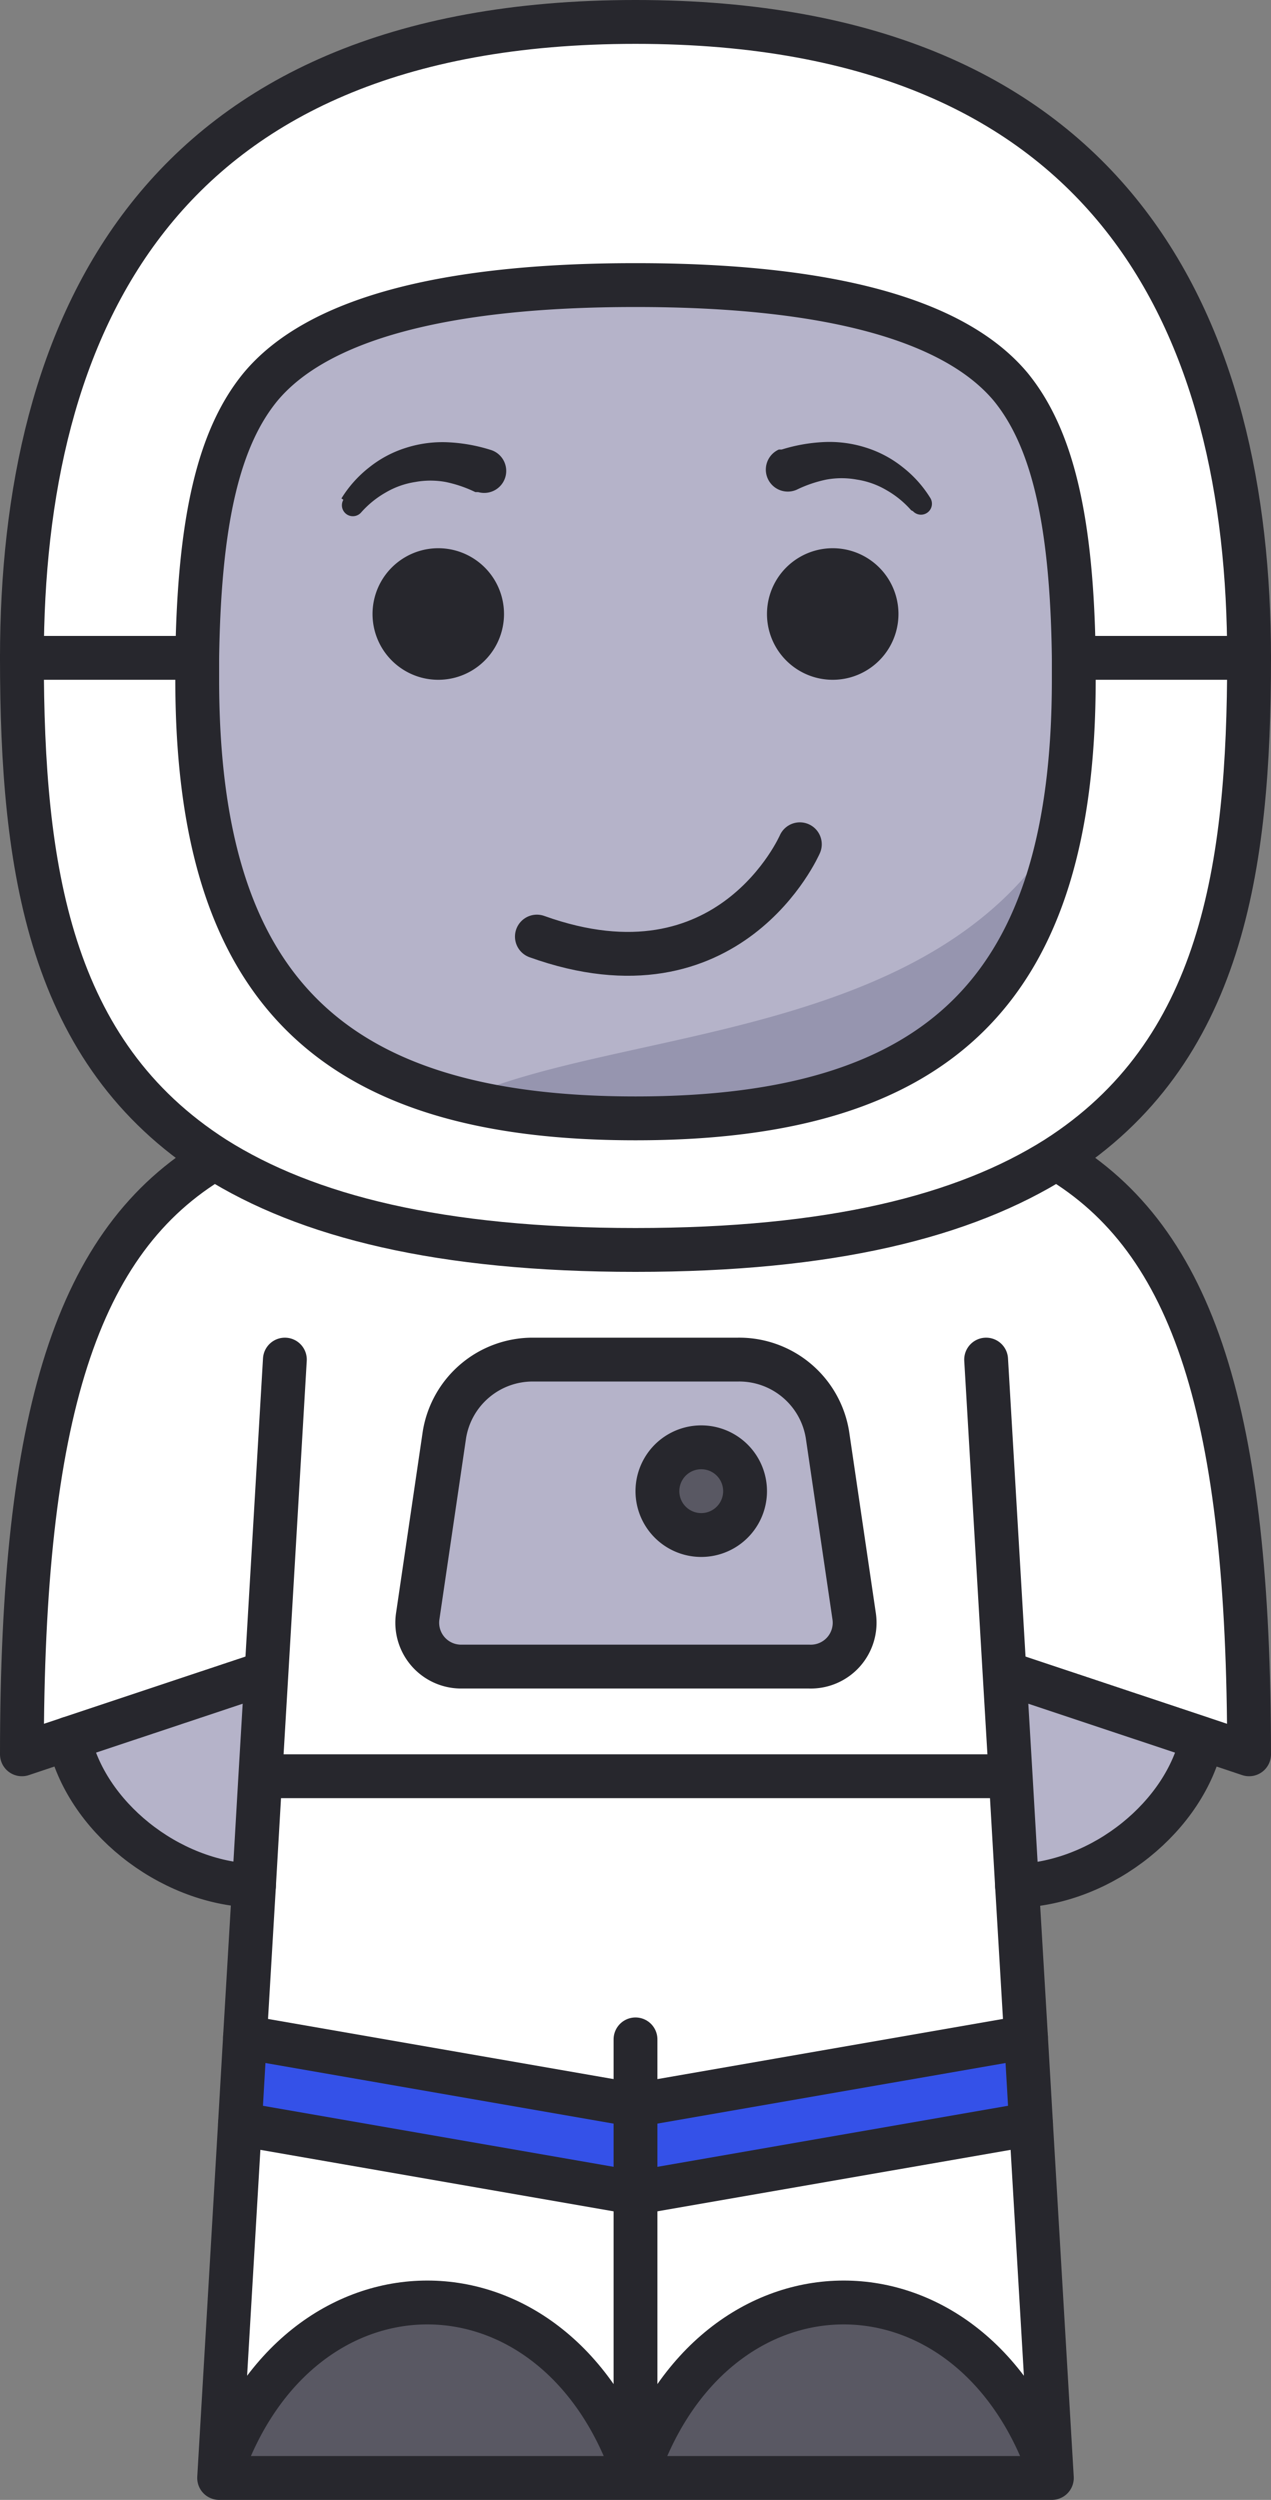 <svg viewBox="0 0 58 114" fill="none" xmlns="http://www.w3.org/2000/svg"><rect x="0" y="0" width="58" height="114" fill="#808080" stroke="none"/><path d="M57 30h-8c-.08-6.33-1-10.06-2.88-12.36C43.54 14.56 37.78 13 29 13c-8.78 0-14.54 1.56-17.11 4.64C10 19.94 9.09 23.67 9 30H1C1 15.09 7 1 29 1s28 14.09 28 29ZM49 30h8c0 9.6-1.24 18-8.8 22.82C44 55.47 37.91 57 29 57s-15-1.53-19.2-4.18C2.24 48 1 39.6 1 30h8v1c0 14 6 20 20 20s20-6 20-20v-1Z" fill="#fff"/><path d="m45.84 76.28.28 4.72H11.88l.28-4.72-9 3L1 80c0-15.46 2.49-23.45 8.8-27.18C14 55.47 20.09 57 29 57s15-1.53 19.2-4.18C54.51 56.55 57 64.54 57 80l-2.15-.72-9.01-3Zm-8.9-.28a1.998 1.998 0 0 0 2-2.28l-1.22-8.29A4.08 4.08 0 0 0 33.67 62h-9.34a4.08 4.08 0 0 0-4.09 3.43L19 73.72A2 2 0 0 0 21 76h15.94Z" fill="#fff"/><path d="M32 70a2 2 0 1 0 0-4 2 2 0 0 0 0 4Z" fill="#595863"/><path d="m45.84 76.28 9 3c-.75 3.5-4.5 6.58-8.44 6.71l-.29-5-.27-4.71ZM49 31a34.235 34.235 0 0 1-.57 6.62C46.66 46.94 40.56 51 29 51a32.871 32.871 0 0 1-8-.86C12.67 48 9 42 9 31v-1c.08-6.33 1-10.06 2.88-12.36C14.46 14.56 20.22 13 29 13c8.78 0 14.54 1.56 17.11 4.64 1.92 2.3 2.8 6 2.88 12.36.01.34.01.69.01 1Z" fill="#B5B3C9"/><path d="M47.05 96.86 48 113c-3.5-10.67-15.5-10.67-19 0v-13l18.05-3.14Z" fill="#fff"/><path d="M48 113H29c3.5-10.67 15.5-10.67 19 0Z" fill="#595863"/><path d="m46.82 92.9.23 3.96L29 100v-4l17.82-3.1Z" fill="#3451E8"/><path d="m29 96-17.82-3.1.41-6.91.29-4.99h34.24l.29 4.99.41 6.91L29 96Z" fill="#fff"/><path d="M39 73.72A2 2 0 0 1 37 76H21.06a2.001 2.001 0 0 1-2-2.28l1.22-8.29A4.08 4.08 0 0 1 24.33 62h9.34a4.08 4.08 0 0 1 4.09 3.43L39 73.72ZM34 68a2 2 0 1 0-4 0 2 2 0 0 0 4 0Z" fill="#B5B3C9"/><path d="M29 100v13c-3.5-10.67-15.5-10.67-19 0l1-16.14L29 100Z" fill="#fff"/><path d="M29 96v4l-18.05-3.14.23-3.96L29 96Z" fill="#3451E8"/><path d="M29 113H10c3.5-10.67 15.5-10.67 19 0Z" fill="#595863"/><path d="M12.16 76.28 11.88 81l-.29 5c-3.94-.13-7.69-3.21-8.44-6.71l9.01-3.01Z" fill="#B5B3C9"/><path d="M48.43 37.67C46.66 46.94 40.56 51 29 51a32.866 32.866 0 0 1-8-.86c7.26-3.3 21.69-2.67 27.43-12.47Z" fill="#9695AF"/><path d="M3.15 79.28c.75 3.5 4.5 6.58 8.44 6.71M46.41 86c3.94-.13 7.69-3.21 8.44-6.71" stroke="#27272D" stroke-width="2" stroke-linecap="round" stroke-linejoin="round"/><path d="M9.8 52.82C3.49 56.55 1 64.54 1 80l2.15-.72 9-3M10 113l.95-16.14.23-3.96.41-6.91.29-4.99.28-4.72L13 62M45 62l.84 14.28.28 4.72.29 4.99.41 6.91.23 3.96L48 113M48.2 52.82C54.51 56.55 57 64.54 57 80l-2.15-.72-9-3M46.12 81H11.88M29 113V93M10 113c3.5-10.67 15.5-10.67 19 0H10ZM29 113c3.5-10.67 15.5-10.67 19 0H29ZM1 30c0 9.6 1.24 18 8.8 22.82C14 55.47 20.09 57 29 57s15-1.53 19.2-4.18C55.76 48 57 39.6 57 30c0-14.91-6-29-28-29S1 15.09 1 30Z" stroke="#27272D" stroke-width="2" stroke-linecap="round" stroke-linejoin="round"/><path d="M49 30c-.08-6.33-1-10.06-2.88-12.36C43.54 14.56 37.78 13 29 13c-8.78 0-14.54 1.56-17.11 4.64C10 19.94 9.09 23.67 9 30v1c0 14 6 20 20 20s20-6 20-20v-1ZM29 96l-17.82-3.1M29 100l-18.05-3.14M46.82 92.9 29 96M47.05 96.86 29 100M36.94 76H21.06a2.001 2.001 0 0 1-2-2.28l1.22-8.29A4.08 4.08 0 0 1 24.33 62h9.34a4.08 4.08 0 0 1 4.09 3.43l1.22 8.29A2 2 0 0 1 36.94 76Z" stroke="#27272D" stroke-width="2" stroke-linecap="round" stroke-linejoin="round"/><path d="M32 70a2 2 0 1 0 0-4 2 2 0 0 0 0 4ZM1 30h8M57 30h-8" stroke="#27272D" stroke-width="2" stroke-linecap="round" stroke-linejoin="round"/><path d="M15.58 22.73c.333-.54.76-1.018 1.26-1.41a5.169 5.169 0 0 1 1.69-.9 5.48 5.48 0 0 1 1.94-.25 7.638 7.638 0 0 1 1.9.34 1.002 1.002 0 0 1 .213 1.842 1.005 1.005 0 0 1-.763.088h-.13a5.809 5.809 0 0 0-1.35-.46 3.86 3.86 0 0 0-1.39 0 3.789 3.789 0 0 0-1.35.48 4.379 4.379 0 0 0-1.13.92.5.5 0 0 1-.8-.59l-.09-.06ZM41.58 23.27a4.38 4.38 0 0 0-1.13-.92 3.793 3.793 0 0 0-1.35-.48 3.86 3.86 0 0 0-1.39 0c-.467.097-.92.251-1.35.46a1.002 1.002 0 1 1-.82-1.83h.13a7.643 7.643 0 0 1 1.9-.34 5.482 5.482 0 0 1 1.94.25 5.17 5.17 0 0 1 1.69.9c.5.391.927.869 1.26 1.41a.5.5 0 0 1-.8.59l-.08-.04ZM38 31a3 3 0 1 0 0-6 3 3 0 0 0 0 6ZM20 31a3 3 0 1 0 0-6 3 3 0 0 0 0 6Z" fill="#27272D"/><path class="fix-that-smile-plz" d="M36.5 38.5s-3.2 7.37-12 4.21" stroke="#27272D" stroke-width="2" stroke-linecap="round" stroke-linejoin="round"/></svg>